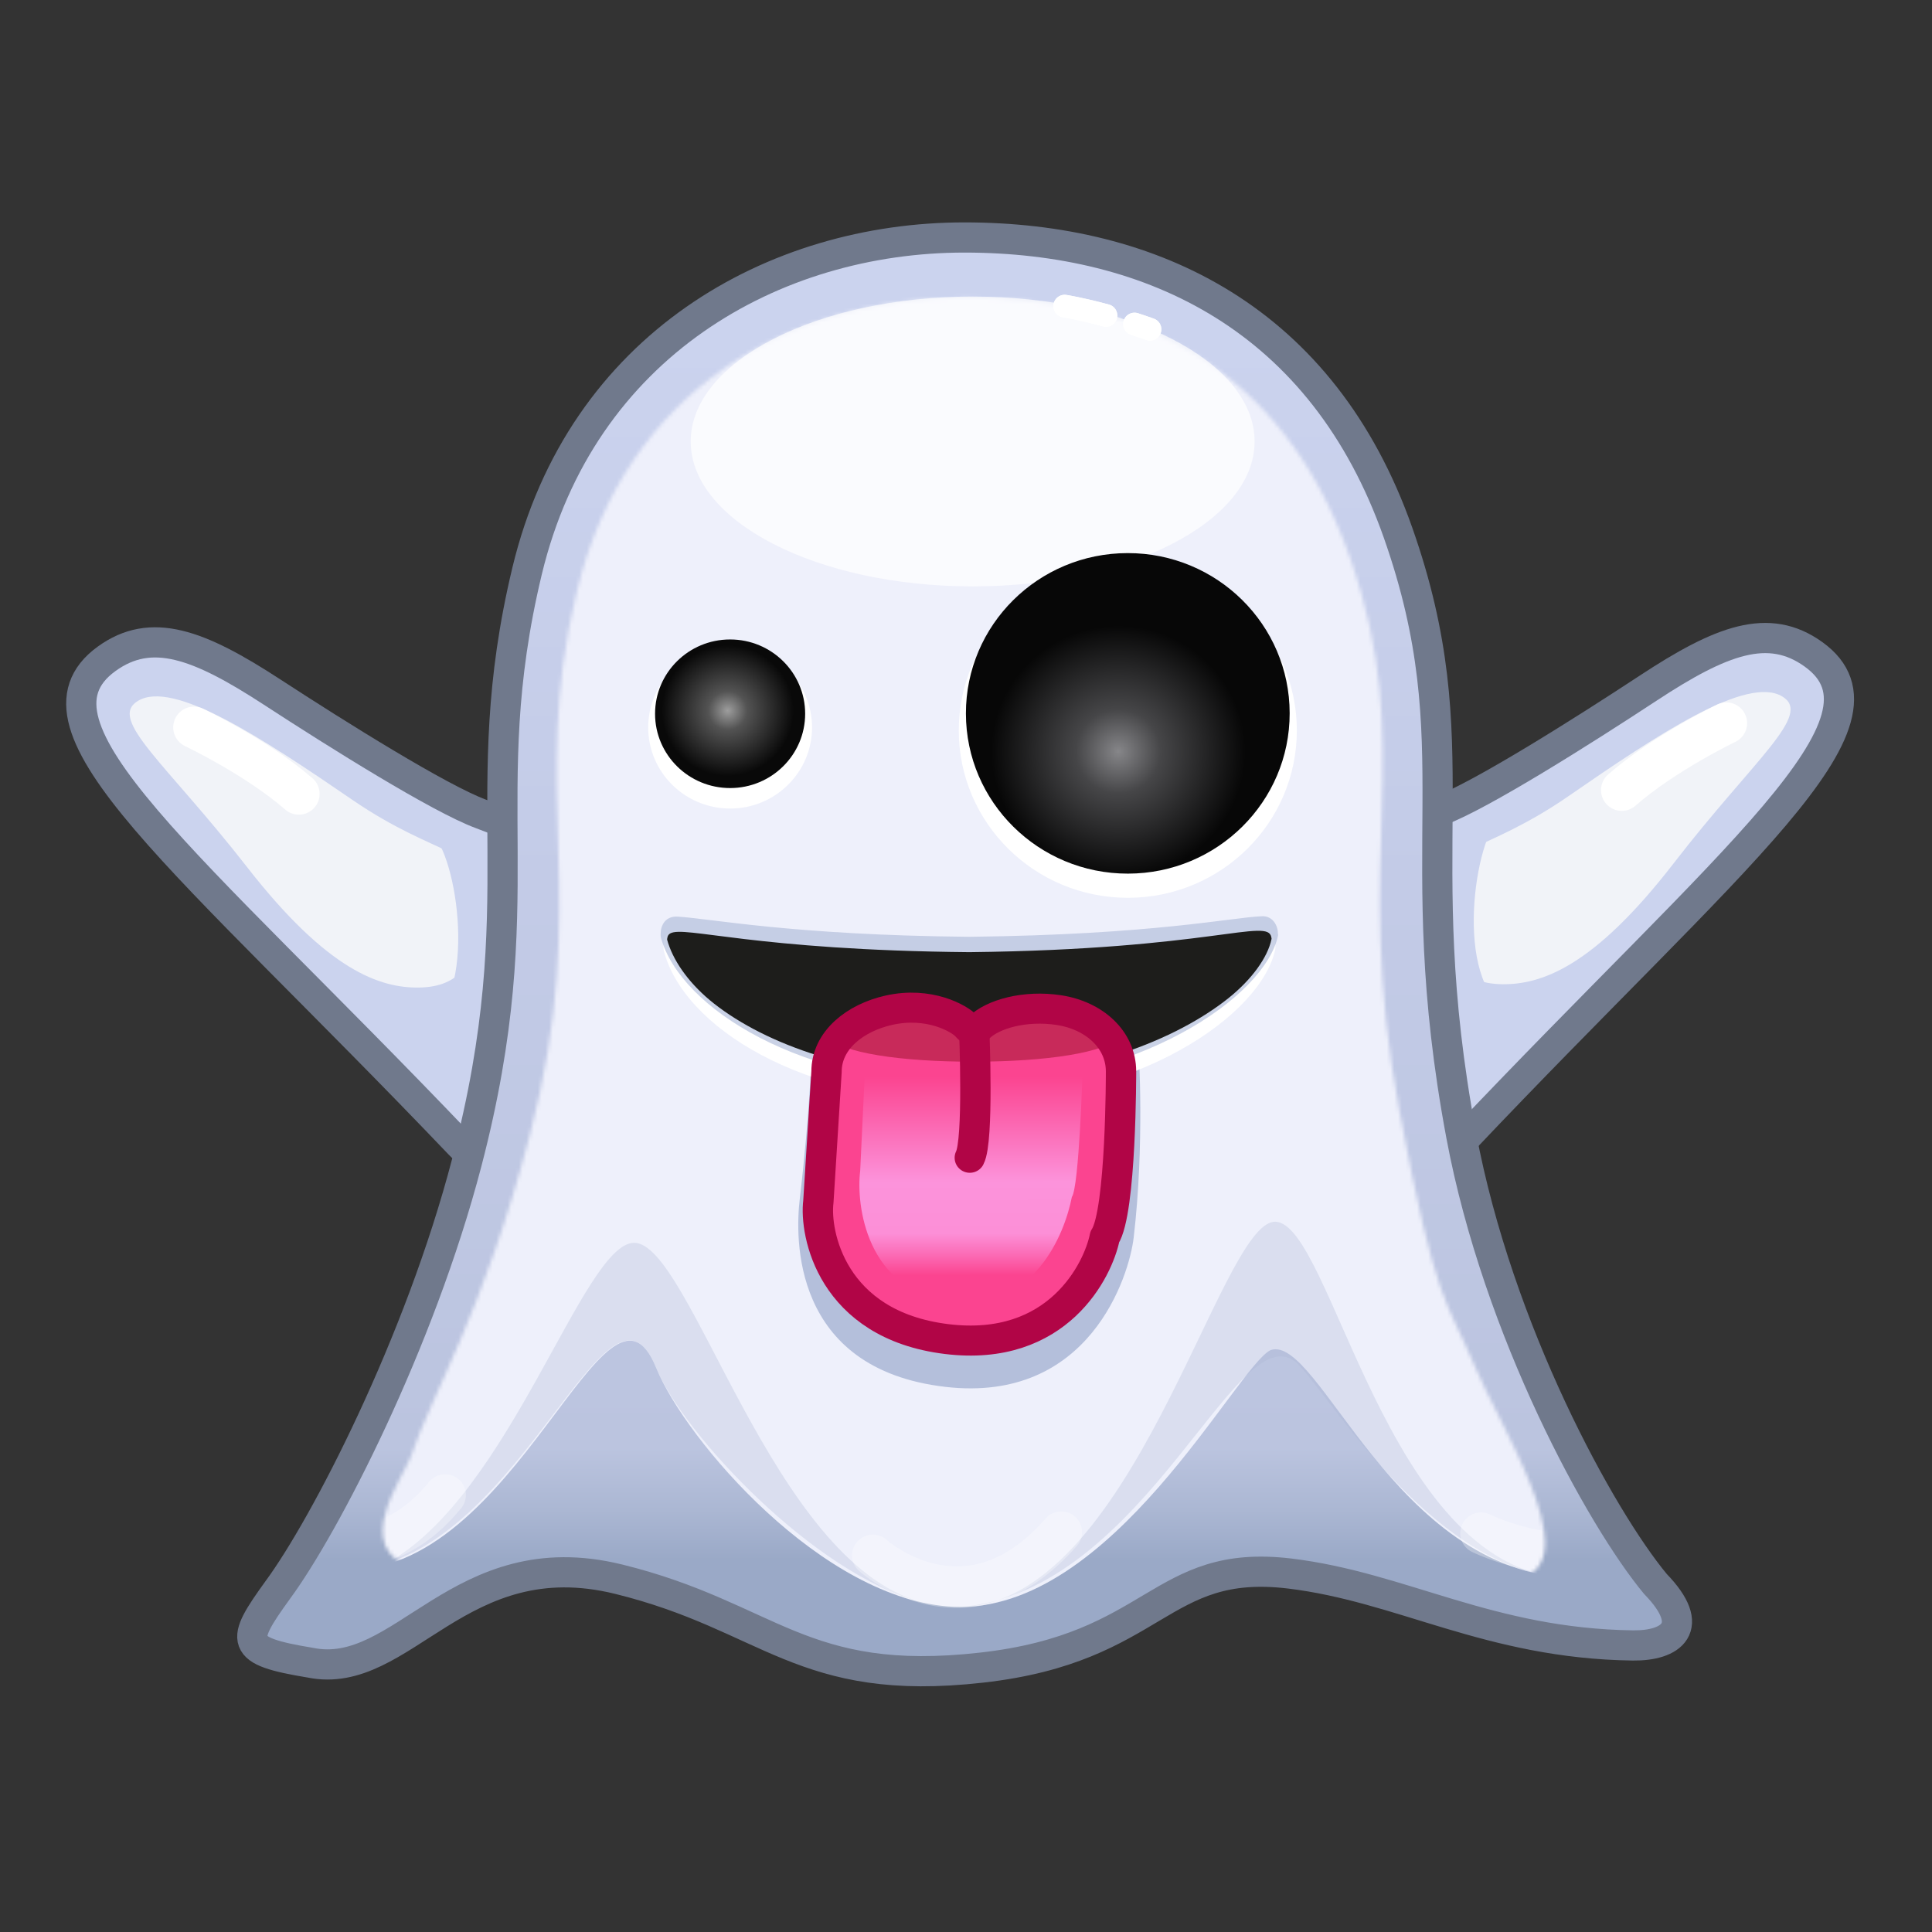 <svg xmlns="http://www.w3.org/2000/svg" viewBox="0 0 512 512" width="512" height="512" style="width: 100%; height: 100%; transform: translate3d(0,0,0);" preserveAspectRatio="xMidYMid meet"><rect x="0" y="0" width="512" height="512" fill="#333333" stroke="none"/><defs><clipPath id="__lottie_element_4227"><rect width="512" height="512" x="0" y="0"></rect></clipPath><clipPath id="__lottie_element_4229"><path d="M0,0 L512,0 L512,512 L0,512z"></path></clipPath><linearGradient id="__lottie_element_4239" spreadMethod="pad" gradientUnits="userSpaceOnUse" x1="0" y1="-175" x2="0" y2="153.275"><stop offset="1%" stop-color="rgb(203,211,238)"></stop><stop offset="46%" stop-color="rgb(195,203,231)"></stop><stop offset="91%" stop-color="rgb(187,196,223)"></stop><stop offset="96%" stop-color="rgb(171,183,211)"></stop><stop offset="100%" stop-color="rgb(154,169,199)"></stop></linearGradient><radialGradient id="__lottie_element_4243" spreadMethod="pad" gradientUnits="userSpaceOnUse" cx="40" cy="-61" r="36.052" fx="40" fy="-61"><stop offset="0%" stop-color="rgb(134,134,137)"></stop><stop offset="31%" stop-color="rgb(70,70,72)"></stop><stop offset="93%" stop-color="rgb(7,7,7)"></stop></radialGradient><radialGradient id="__lottie_element_4247" spreadMethod="pad" gradientUnits="userSpaceOnUse" cx="-63" cy="-72" r="19.79" fx="-63" fy="-72"><stop offset="0%" stop-color="rgb(157,157,157)"></stop><stop offset="26%" stop-color="rgb(83,83,83)"></stop><stop offset="88%" stop-color="rgb(9,9,9)"></stop></radialGradient><linearGradient id="__lottie_element_4251" spreadMethod="pad" gradientUnits="userSpaceOnUse" x1="1" y1="25" x2="1" y2="77.876"><stop offset="0%" stop-color="rgb(251,68,144)"></stop><stop offset="27%" stop-color="rgb(251,108,182)"></stop><stop offset="53%" stop-color="rgb(252,147,219)"></stop><stop offset="65%" stop-color="rgb(252,145,217)"></stop><stop offset="79%" stop-color="rgb(252,143,215)"></stop><stop offset="90%" stop-color="rgb(251,106,180)"></stop><stop offset="100%" stop-color="rgb(251,68,144)"></stop></linearGradient><clipPath id="__lottie_element_4262"><path d="M0,0 L512,0 L512,512 L0,512z"></path></clipPath><mask id="__lottie_element_4265" mask-type="alpha"><g style="display: none;"><g><g><path></path></g></g></g></mask><mask id="__lottie_element_4271" mask-type="alpha"><g style="display: none;"><g><g><path></path></g></g></g></mask><clipPath id="__lottie_element_4278"><path d="M0,0 L512,0 L512,512 L0,512z"></path></clipPath><mask id="__lottie_element_4281" mask-type="alpha"><g style="display: none;"><g><g><path></path></g></g></g></mask><mask id="__lottie_element_4287" mask-type="alpha"><g style="display: block;" transform="matrix(1,0,0,1,256,260)" opacity="1"><g opacity="1" transform="matrix(1,0,0,1,0,0)"><g opacity="1" transform="matrix(1,0,0,1,0,0)"><path fill="rgb(255,255,255)" fill-opacity="1" d=" M148.566,157.711 C119.487,171.229 92.956,221.503 0.87,221.503 C-102.834,221.503 -108.281,166.672 -146.291,155.525 C-163.534,150.468 -148.759,130.877 -147.111,125.968 C-141.379,109.008 -127.855,87.758 -115.625,40.938 C-98.985,-22.712 -116.188,-48.813 -103.188,-103.063 C-90.188,-157.313 -46,-181.125 -0.312,-181.125 C44.938,-181.125 83.688,-163.625 101.75,-112.25 C119.812,-60.875 101.856,-35.002 114.875,34.438 C124.625,86.408 127.495,84.535 134.765,101.907 C141.5,118 163,151 148.566,157.711z"></path></g></g></g></mask><linearGradient id="__lottie_element_4299" spreadMethod="pad" gradientUnits="userSpaceOnUse" x1="-15349.687" y1="-83" x2="-15403.475" y2="-189.615"><stop offset="1%" stop-color="rgb(203,211,238)"></stop><stop offset="41%" stop-color="rgb(195,203,231)"></stop><stop offset="81%" stop-color="rgb(187,196,223)"></stop><stop offset="91%" stop-color="rgb(171,183,211)"></stop><stop offset="100%" stop-color="rgb(154,169,199)"></stop></linearGradient><linearGradient id="__lottie_element_4306" spreadMethod="pad" gradientUnits="userSpaceOnUse" x1="-169" y1="-83" x2="-115.212" y2="23.615"><stop offset="0%" stop-color="rgb(154,169,199)"></stop><stop offset="9%" stop-color="rgb(171,183,211)"></stop><stop offset="19%" stop-color="rgb(187,196,223)"></stop><stop offset="61%" stop-color="rgb(195,203,231)"></stop><stop offset="100%" stop-color="rgb(203,211,238)"></stop></linearGradient></defs><g clip-path="url(#__lottie_element_4227)"><g clip-path="url(#__lottie_element_4229)" style="display: block;" transform="matrix(1,0,0,1,0,0)" opacity="1"><g style="display: block;" transform="matrix(1,-0.024,0.024,1,255.719,257.486)" opacity="1"><g opacity="1" transform="matrix(-1,0,0,1,-2.795,0.74)"><g opacity="1" transform="matrix(1,0,0,1,0,0)"><path fill="url(#__lottie_element_4306)" fill-opacity="1" d=" M132.226,41.668 C203.812,-35.993 247.66,-71.75 222.558,-89.034 C210.493,-97.342 195.319,-91.738 176.174,-78.595 C159.054,-66.842 135.278,-49.925 124.411,-45.591 C91.514,-32.47 77.135,-12.509 83.527,17.768 C89.503,46.074 116.838,58.362 132.226,41.668z"></path></g><g opacity="1" transform="matrix(1,0,0,1,0,0)"><path fill="rgb(241,243,248)" fill-opacity="1" d=" M158.28,-50.069 C182.078,-67.233 205.072,-83.141 214.538,-77.69 C222.706,-72.986 207.551,-61.152 186.621,-32.917 C166.017,-5.121 152.244,-0.043 141.765,0.012 C131.286,0.067 125.098,-5.943 124.14,-24.26 C123.536,-35.804 136.496,-34.357 158.28,-50.069z"></path></g><g opacity="1" transform="matrix(1,0,0,1,0,0)"><path stroke-linecap="butt" stroke-linejoin="miter" fill-opacity="0" stroke-miterlimit="10" stroke="rgb(112,121,140)" stroke-opacity="1" stroke-width="8" d=" M132.226,41.668 C202.338,-35.421 247.66,-71.75 222.558,-89.034 C210.493,-97.342 198.084,-92.331 178.939,-79.188 C161.819,-67.435 135.278,-49.925 124.411,-45.591 C91.514,-32.47 77.135,-12.509 83.527,17.768 C89.503,46.074 116.95,58.465 132.226,41.668z"></path></g><g opacity="1" transform="matrix(1,0,0,1,0,0)"><path stroke-linecap="round" stroke-linejoin="round" fill-opacity="0" stroke="rgb(255,255,255)" stroke-opacity="1" stroke-width="11" d=" M199.848,-70.329 C199.848,-70.329 183.514,-62.108 172.497,-52.041"></path></g></g></g><g style="display: block;" transform="matrix(-1,0,0,1,256,240.499)" opacity="1"><g opacity="1" transform="matrix(1,0,0,1,0,0)"><path fill="rgb(203,211,238)" fill-opacity="1" d=" M137.387,-20.418 C130.137,-17.418 106,24.75 106,24.75 C106,24.75 160.074,34.777 148.835,33.661 C129.44,31.739 133.387,-6.668 139.887,-17.418 C142.954,-22.49 144.637,-23.418 137.387,-20.418z"></path></g></g><g style="display: block;" transform="matrix(1,0.02,-0.02,1,256.248,257.98)" opacity="1"><g opacity="1" transform="matrix(1,0,0,1,0,0)"><path fill="url(#__lottie_element_4299)" fill-opacity="1" d=" M132.226,41.668 C203.812,-35.993 247.66,-71.75 222.558,-89.034 C210.493,-97.342 195.319,-91.738 176.174,-78.595 C159.054,-66.842 135.278,-49.925 124.411,-45.591 C91.514,-32.47 77.135,-12.509 83.527,17.768 C89.503,46.074 116.838,58.362 132.226,41.668z"></path></g><g opacity="1" transform="matrix(1,0,0,1,0,0)"><path fill="rgb(241,243,248)" fill-opacity="1" d=" M158.28,-50.069 C182.078,-67.233 205.072,-83.141 214.538,-77.69 C222.706,-72.986 207.551,-61.152 186.621,-32.917 C166.017,-5.121 152.244,-0.043 141.765,0.012 C131.286,0.067 125.098,-5.943 124.14,-24.26 C123.536,-35.804 136.496,-34.357 158.28,-50.069z"></path></g><g opacity="1" transform="matrix(1,0,0,1,0,0)"><path stroke-linecap="butt" stroke-linejoin="miter" fill-opacity="0" stroke-miterlimit="10" stroke="rgb(112,121,140)" stroke-opacity="1" stroke-width="8" d=" M132.226,41.668 C202.338,-35.421 247.66,-71.75 222.558,-89.034 C210.493,-97.342 198.084,-92.331 178.939,-79.188 C161.819,-67.435 135.278,-49.925 124.411,-45.591 C91.514,-32.47 77.135,-12.509 83.527,17.768 C89.503,46.074 116.95,58.465 132.226,41.668z"></path></g><g opacity="1" transform="matrix(1,0,0,1,0,0)"><path stroke-linecap="round" stroke-linejoin="round" fill-opacity="0" stroke="rgb(255,255,255)" stroke-opacity="1" stroke-width="11" d=" M199.848,-70.329 C199.848,-70.329 183.514,-62.108 172.497,-52.041"></path></g></g><g style="display: block;" transform="matrix(1,0,0,1,256,235.999)" opacity="1"><g opacity="1" transform="matrix(1,0,0,1,0,0)"><path fill="rgb(203,211,238)" fill-opacity="1" d=" M137.387,-20.418 C130.137,-17.418 106,24.75 106,24.75 C106,24.75 160.074,34.777 148.835,33.661 C129.44,31.739 133.387,-6.668 139.887,-17.418 C142.954,-22.49 144.637,-23.418 137.387,-20.418z"></path></g></g><g style="display: block;" transform="matrix(1,0,0,1,256,259.999)" opacity="1"><g opacity="1" transform="matrix(1,0,0,1,0,0)"><path fill="url(#__lottie_element_4239)" fill-opacity="1" d=" M-0.438,-197.063 C-50.859,-197.063 -101.937,-168.589 -116.313,-108.688 C-130.689,-48.787 -113.943,-22.159 -132.313,48.125 C-144.845,96.075 -169.939,144.474 -182.394,161.365 C-192.283,175.058 -192.776,177.507 -173.837,180.616 C-149.205,185.718 -134.31,148.114 -92.063,158.5 C-51.974,168.357 -43.644,187.341 4.125,181.938 C50.629,176.733 51.129,152.872 85.75,157 C115.599,160.591 138.592,175.554 176.75,176.063 C186.82,176.186 193.93,171.311 182.688,159.75 C168.257,142.346 140.983,92.85 131.25,40.938 C116.874,-35.736 134.467,-62.106 114.5,-118.813 C94.533,-175.52 49.509,-197.063 -0.438,-197.063z"></path><path stroke-linecap="round" stroke-linejoin="round" fill-opacity="0" stroke="rgb(112,121,140)" stroke-opacity="1" stroke-width="8" d=" M-0.438,-197.063 C-50.859,-197.063 -101.937,-168.589 -116.313,-108.688 C-130.689,-48.787 -113.943,-22.159 -132.313,48.125 C-144.845,96.075 -169.939,144.474 -182.394,161.365 C-192.283,175.058 -192.776,177.507 -173.837,180.616 C-149.205,185.718 -134.31,148.114 -92.063,158.5 C-51.974,168.357 -43.644,187.341 4.125,181.938 C50.629,176.733 51.129,152.872 85.75,157 C115.599,160.591 138.592,175.554 176.75,176.063 C186.82,176.186 193.93,171.311 182.688,159.75 C168.257,142.346 140.983,92.85 131.25,40.938 C116.874,-35.736 134.467,-62.106 114.5,-118.813 C94.533,-175.52 49.509,-197.063 -0.438,-197.063z"></path></g></g><g clip-path="url(#__lottie_element_4278)" style="display: block;" transform="matrix(1,0,0,1,0.001,-0.002)" opacity="1"><g style="display: block;" mask="url(#__lottie_element_4287)"><g transform="matrix(1,0,0,1,414.167,262)" opacity="1"><g opacity="1" transform="matrix(1,0,0,1,0,0)"><path fill="rgb(238,240,251)" fill-opacity="1" d=" M372.853,34.437 C359.833,-35.003 377.803,-60.923 359.723,-112.273 C330.573,-195.018 233.613,-274.15 189,-238.688 C162.785,-260.474 -615.56,-264.108 -647.482,-239.1 C-691.922,-275.487 -799.438,-193.788 -821.207,-103.083 C-834.227,-48.833 -816.987,-22.703 -833.627,40.947 C-845.857,87.767 -863.797,127.557 -872.437,143.237 C-875.97,149.678 -869.413,157.253 -849.787,151.617 C-848.786,151.617 -814.708,142.046 -791.067,101.357 C-778.152,79.125 -776.648,154.997 -726.197,164.807 C-659.599,177.977 -655.286,68.627 -640.887,104.097 C-633.697,121.807 -620.677,158.297 -587.197,164.807 C-532.748,175.575 -519.184,103.152 -509.844,98.644 C-496.38,94.216 -493.981,163.754 -439.767,165.777 C-383.055,167.96 -375.042,71.688 -361.887,104.097 C-354.169,123.108 -355.988,152.49 -323.517,154.02 C-277.239,156.203 -253.45,68.055 -240.295,100.464 C-232.577,119.475 -196.116,162.286 -161.397,163.818 C-119.573,165.664 -86.474,100.14 -77.423,95.772 C-64.536,91.534 -44.857,154.769 2.759,156.183 C69.727,158.386 34.272,62.357 52.955,94.261 C63.323,111.966 85.889,153.213 125.683,154.698 C182.395,156.881 182.958,71.688 196.113,104.097 C203.303,121.807 216.323,158.297 249.803,164.807 C295.846,173.913 313.242,123.047 323.173,102.997 C335.849,77.336 349.916,159.678 408.993,154.767 C429.536,153.059 389.945,125.54 372.853,34.437z"></path></g><g opacity="0.3" transform="matrix(1,0,0,1,0,0)"><path fill="rgb(170,182,210)" fill-opacity="1" d=" M115.388,153.339 C69.313,141.226 64.743,64.647 49.75,64.647 C34.889,64.647 65.336,146.533 12.745,155.631 C68.544,147.376 35.261,64.048 52.954,94.261 C62.374,110.348 83.278,145.864 115.388,153.339z"></path></g><g opacity="0.3" transform="matrix(1,0,0,1,0,0)"><path fill="rgb(170,182,210)" fill-opacity="1" d=" M0.426,156.172 C-47.106,153.242 -61.273,61.775 -76.266,61.775 C-91.127,61.775 -113.869,163.953 -160.455,163.917 C-109.633,160.594 -85.476,82.249 -69.622,100.092 C-59.958,110.8 -33.471,154.083 0.426,156.172z"></path></g><g opacity="0.3" transform="matrix(1,0,0,1,0,0)"><path fill="rgb(170,182,210)" fill-opacity="1" d=" M-170.038,162.546 C-209.668,151.888 -231.12,67.358 -246.095,67.358 C-259.699,67.358 -278.934,134.462 -311.778,152.312 C-272.945,140.081 -252.245,71.021 -240.294,100.464 C-233.253,117.807 -198.306,155.27 -170.038,162.546z"></path></g><g opacity="0.3" transform="matrix(1,0,0,1,0,0)"><path fill="rgb(170,182,210)" fill-opacity="1" d=" M-367.188,63.397 C-380.66,63.397 -384.549,144.625 -423.706,163.542 C-381.353,149.439 -373.684,75.034 -361.887,104.097 C-355.029,120.989 -358.577,143.625 -333.631,152.126 C-332.783,152.328 -331.924,152.547 -331.051,152.791 C-368.957,142.213 -352.195,63.397 -367.188,63.397z"></path></g><g opacity="0.3" transform="matrix(1,0,0,1,0,0)"><path fill="rgb(170,182,210)" fill-opacity="1" d=" M-456.961,162.437 C-496.672,145.323 -494.428,63.397 -508.688,63.397 C-522.676,63.397 -526.34,150.96 -569.872,165.424 C-529.669,159.697 -518.102,102.63 -509.844,98.644 C-497.976,94.741 -494.697,148.296 -456.961,162.437z"></path></g><g opacity="0.3" transform="matrix(1,0,0,1,0,0)"><path fill="rgb(170,182,210)" fill-opacity="1" d=" M-645.688,63.397 C-659.475,63.397 -663.234,148.466 -705.026,164.755 C-658.444,154.07 -653.579,72.832 -640.887,104.097 C-634.029,120.989 -621.854,154.944 -591.695,163.697 C-590.321,163.949 -588.929,164.223 -587.499,164.549 C-633.95,153.971 -630.695,63.397 -645.688,63.397z"></path></g><g opacity="1" transform="matrix(1,0,0,1,0,0)"><g opacity="0.3" transform="matrix(1,0,0,1,0,0)"><path fill="rgb(170,182,210)" fill-opacity="1" d=" M246.226,163.965 C202.111,151.036 205.019,63.397 190.271,63.397 C176.66,63.397 180.271,135.225 139.966,153.018 C183.887,140.446 184.153,74.632 196.113,104.097 C203.04,121.161 215.389,155.646 246.226,163.965z"></path></g><g opacity="0.3" transform="matrix(1,0,0,1,0,0)"><path fill="rgb(170,182,210)" fill-opacity="1" d=" M247.048,164.184 C246.835,164.127 246.615,164.079 246.404,164.018 C246.618,164.075 246.833,164.13 247.048,164.184z"></path></g></g><g opacity="0.3" transform="matrix(1,0,0,1,0,0)"><path fill="rgb(170,182,210)" fill-opacity="1" d=" M354.164,128.079 C342.395,98.926 340.162,63.397 330.771,63.397 C317.127,63.397 313.305,146.706 272.727,164.227 C302.079,155.997 315.095,119.305 323.173,102.997 C330.38,88.408 338.041,108.73 354.164,128.079z"></path></g><g opacity="0.3" transform="matrix(1,0,0,1,0,0)"><path fill="rgb(170,182,210)" fill-opacity="1" d=" M-732.393,163.193 C-774.079,147.914 -771.537,63.397 -786.021,63.397 C-800.882,63.397 -809.736,148.581 -861.486,153.581 C-859.037,153.344 -856.69,153.065 -854.427,152.754 C-852.968,152.459 -851.427,152.088 -849.787,151.617 C-848.786,151.617 -814.708,142.046 -791.067,101.357 C-778.704,80.074 -776.791,148.686 -732.393,163.193z"></path></g><g opacity="0.3" transform="matrix(1,0,0,1,0,0)"><path stroke-linecap="round" stroke-linejoin="round" fill-opacity="0" stroke="rgb(255,255,255)" stroke-opacity="1" stroke-width="11" d=" M-21.677,144.323 C-21.677,144.323 17.081,163.724 40.744,130.79"></path></g><g opacity="0.3" transform="matrix(1,0,0,1,0,0)"><path stroke-linecap="round" stroke-linejoin="round" fill-opacity="0" stroke="rgb(255,255,255)" stroke-opacity="1" stroke-width="11" d=" M96.543,136.557 C96.543,136.557 131.855,162.057 160.542,133.37"></path></g><g opacity="0.3" transform="matrix(1,0,0,1,0,0)"><path stroke-linecap="round" stroke-linejoin="round" fill-opacity="0" stroke="rgb(255,255,255)" stroke-opacity="1" stroke-width="11" d=" M-348.427,137.389 C-348.427,137.389 -319.611,162.889 -296.201,134.202"></path></g><g opacity="0.3" transform="matrix(1,0,0,1,0,0)"><path stroke-linecap="round" stroke-linejoin="round" fill-opacity="0" stroke="rgb(255,255,255)" stroke-opacity="1" stroke-width="11" d=" M-182.857,150.199 C-182.857,150.199 -157.955,172.74 -132.925,144.053"></path></g><g opacity="0.3" transform="matrix(1,0,0,1,0,0)"><path stroke-linecap="round" stroke-linejoin="round" fill-opacity="0" stroke="rgb(255,255,255)" stroke-opacity="1" stroke-width="11" d=" M-468.572,149.146 C-468.572,149.146 -433.26,174.646 -404.573,145.959"></path></g><g opacity="0.3" transform="matrix(1,0,0,1,0,0)"><path stroke-linecap="round" stroke-linejoin="round" fill-opacity="0" stroke="rgb(255,255,255)" stroke-opacity="1" stroke-width="11" d=" M-747.461,149.146 C-747.461,149.146 -712.149,174.646 -683.462,145.959"></path></g><g opacity="0.3" transform="matrix(1,0,0,1,0,0)"><path stroke-linecap="round" stroke-linejoin="round" fill-opacity="0" stroke="rgb(255,255,255)" stroke-opacity="1" stroke-width="11" d=" M-608.461,149.146 C-608.461,149.146 -573.149,174.646 -544.462,145.959"></path></g><g opacity="0.3" transform="matrix(1,0,0,1,0,0)"><path stroke-linecap="round" stroke-linejoin="round" fill-opacity="0" stroke="rgb(255,255,255)" stroke-opacity="1" stroke-width="11" d=" M227.019,149.146 C227.019,149.146 262.331,174.646 291.018,145.959"></path></g></g></g><g style="display: none;" mask="url(#__lottie_element_4281)"><g><g><path></path></g><g><path></path></g><g><path></path></g><g><path></path></g><g><path></path></g><g><path></path></g><g><path></path></g><g><g><path></path></g><g><path></path></g></g><g><path></path></g><g><path></path></g><g><path stroke-linecap="round" stroke-linejoin="round" fill-opacity="0"></path></g><g><path stroke-linecap="round" stroke-linejoin="round" fill-opacity="0"></path></g><g><path stroke-linecap="round" stroke-linejoin="round" fill-opacity="0"></path></g><g><path stroke-linecap="round" stroke-linejoin="round" fill-opacity="0"></path></g><g><path stroke-linecap="round" stroke-linejoin="round" fill-opacity="0"></path></g><g><path stroke-linecap="round" stroke-linejoin="round" fill-opacity="0"></path></g><g><path stroke-linecap="round" stroke-linejoin="round" fill-opacity="0"></path></g><g><path stroke-linecap="round" stroke-linejoin="round" fill-opacity="0"></path></g></g></g></g><g clip-path="url(#__lottie_element_4262)" style="display: none;"><g style="display: none;" mask="url(#__lottie_element_4271)"><g><g><path></path></g><g><path></path></g><g><path></path></g><g><path></path></g><g><path></path></g><g><path></path></g><g><path></path></g><g><g><path></path></g><g><path></path></g></g><g><path></path></g><g><path></path></g><g><path stroke-linecap="round" stroke-linejoin="round" fill-opacity="0"></path></g><g><path stroke-linecap="round" stroke-linejoin="round" fill-opacity="0"></path></g><g><path stroke-linecap="round" stroke-linejoin="round" fill-opacity="0"></path></g><g><path stroke-linecap="round" stroke-linejoin="round" fill-opacity="0"></path></g><g><path stroke-linecap="round" stroke-linejoin="round" fill-opacity="0"></path></g><g><path stroke-linecap="round" stroke-linejoin="round" fill-opacity="0"></path></g><g><path stroke-linecap="round" stroke-linejoin="round" fill-opacity="0"></path></g><g><path stroke-linecap="round" stroke-linejoin="round" fill-opacity="0"></path></g></g></g><g style="display: none;" mask="url(#__lottie_element_4265)"><g><g><path></path></g><g><path></path></g><g><path></path></g><g><path></path></g><g><path></path></g><g><path></path></g><g><path></path></g><g><g><path></path></g><g><path></path></g></g><g><path></path></g><g><path></path></g><g><path stroke-linecap="round" stroke-linejoin="round" fill-opacity="0"></path></g><g><path stroke-linecap="round" stroke-linejoin="round" fill-opacity="0"></path></g><g><path stroke-linecap="round" stroke-linejoin="round" fill-opacity="0"></path></g><g><path stroke-linecap="round" stroke-linejoin="round" fill-opacity="0"></path></g><g><path stroke-linecap="round" stroke-linejoin="round" fill-opacity="0"></path></g><g><path stroke-linecap="round" stroke-linejoin="round" fill-opacity="0"></path></g><g><path stroke-linecap="round" stroke-linejoin="round" fill-opacity="0"></path></g><g><path stroke-linecap="round" stroke-linejoin="round" fill-opacity="0"></path></g></g></g></g><g style="display: block;" transform="matrix(1,0,0,1,256,259.999)" opacity="1"><g opacity="0.7" transform="matrix(1,0,0,1,0,0)"><path fill="rgb(255,255,255)" fill-opacity="1" d=" M76.486,-143.003 C76.486,-121.794 43.032,-104.6 1.765,-104.6 C-39.502,-104.6 -72.955,-121.794 -72.955,-143.003 C-72.955,-164.212 -39.502,-181.406 1.765,-181.406 C43.032,-181.406 76.486,-164.212 76.486,-143.003z"></path></g><g opacity="1" transform="matrix(1,0,0,1,0,0)"><g opacity="1" transform="matrix(1,0,0,1,0,0)"><path stroke-linecap="round" stroke-linejoin="round" fill-opacity="0" stroke="rgb(255,255,255)" stroke-opacity="1" stroke-width="6" d=" M44.66,-174.132 C45.984,-173.699 47.355,-173.232 48.766,-172.727"></path></g><g opacity="1" transform="matrix(1,0,0,1,0,0)"><path stroke-linecap="round" stroke-linejoin="round" fill-opacity="0" stroke="rgb(255,255,255)" stroke-opacity="1" stroke-width="6" d=" M26.15,-178.875 C26.15,-178.875 30.411,-178.21 37.095,-176.395"></path></g></g><g opacity="1" transform="matrix(1,0,0,1,0,0)"><g opacity="1" transform="matrix(1,0,0,1,0,0)"><path stroke-linecap="round" stroke-linejoin="round" fill-opacity="0" stroke="rgb(255,255,255)" stroke-opacity="1" stroke-width="6" d=" M44.66,-174.132 C45.984,-173.699 47.355,-173.232 48.766,-172.727"></path></g><g opacity="1" transform="matrix(1,0,0,1,0,0)"><path stroke-linecap="round" stroke-linejoin="round" fill-opacity="0" stroke="rgb(255,255,255)" stroke-opacity="1" stroke-width="6" d=" M26.15,-178.875 C26.15,-178.875 30.411,-178.21 37.095,-176.395"></path></g></g></g><g style="display: block;" transform="matrix(1.005,-0.001,0.001,0.995,256.227,259.888)" opacity="1"><g opacity="1" transform="matrix(1,0,0,1,0,0)"><path fill="rgb(180,191,219)" fill-opacity="1" d=" M-5.751,108.184 C-46.446,103.386 -45.312,68.213 -44.123,58.131 C-41.302,34.202 -40.948,18.486 -40.948,18.486 C-40.948,8.153 -35.057,-0.302 -24.484,-0.302 C-24.484,-0.302 -9.274,-0.302 -9.274,-0.302 C-5.879,-0.302 -2.655,1.153 -0.454,3.679 C-0.454,3.679 0.12,4.337 0.12,4.337 C0.968,5.31 2.52,5.262 3.303,4.239 C3.303,4.239 3.303,4.239 3.303,4.239 C5.491,1.381 8.928,-0.302 12.58,-0.302 C12.58,-0.302 28.033,-0.302 28.033,-0.302 C38.606,-0.302 45.277,8.153 45.277,18.486 C45.277,18.486 46.877,43.408 43.916,68.523 C42.727,78.605 32.262,112.666 -5.751,108.184z"></path></g></g><g style="display: block;" transform="matrix(1.005,-0.001,0.001,0.995,256.227,259.888)" opacity="1"><g opacity="1" transform="matrix(1,0,0,1,0,0)"><g opacity="1" transform="matrix(1,0,0,1,0,0)"><path fill="rgb(255,255,255)" fill-opacity="1" d=" M81.385,-8.546 C77.969,9.134 44.827,32.262 0.644,32.262 C-43.539,32.262 -74.811,12.192 -79.913,-8.108 C-79.961,-8.3 -79.975,-8.86 -79.977,-9.03 C-80,-11.46 -79.632,-13.232 -76.288,-13.024 C-67.812,-12.496 -45.977,-5.077 0.664,-4.566 C49.447,-5.1 70.409,-12.768 78.056,-12.994 C80.605,-13.069 81.313,-11.639 81.339,-9.084 C81.341,-8.915 81.422,-8.738 81.385,-8.546z"></path></g></g><g opacity="0.7" transform="matrix(1,0,0,1,0,0)"><g opacity="1" transform="matrix(1,0,0,1,0,0)"><path fill="rgb(180,191,219)" fill-opacity="1" d=" M82.083,-11.971 C78.632,4.477 44.827,27.629 0.644,27.629 C-43.539,27.629 -75.555,7.315 -80.673,-11.567 C-80.721,-11.745 -80.735,-12.267 -80.737,-12.425 C-80.762,-14.685 -79.586,-17.331 -76.242,-17.135 C-67.766,-16.638 -45.977,-12.161 0.664,-11.686 C49.447,-12.183 70.293,-16.86 77.94,-17.084 C80.489,-17.159 82.017,-14.847 82.038,-12.471 C82.039,-12.314 82.12,-12.149 82.083,-11.971z"></path></g></g><g opacity="1" transform="matrix(1,0,0,1,0,0)"><g opacity="1" transform="matrix(1,0,0,1,0,0)"><path fill="rgb(29,29,27)" fill-opacity="1" d=" M80.362,-11.107 C80.363,-11.067 80.357,-11.021 80.342,-10.976 C79.306,-6.03 75.055,-0.177 68.995,4.711 C55.341,15.726 30.581,25.754 0.647,25.754 C-29.048,25.754 -52.946,16.979 -66.711,6.009 C-66.719,6.004 -66.727,5.999 -66.735,5.989 C-72.675,1.252 -77.028,-4.617 -78.755,-10.086 C-78.848,-10.374 -78.932,-10.66 -79.009,-10.948 C-79.04,-11.064 -79.022,-11.17 -79.005,-11.275 C-78.997,-11.3 -78.996,-11.331 -78.988,-11.361 C-78.98,-11.386 -78.971,-11.416 -78.971,-11.441 C-78.962,-11.511 -78.946,-11.582 -78.937,-11.647 C-78.887,-11.848 -78.821,-12.023 -78.724,-12.173 C-78.691,-12.228 -78.658,-12.278 -78.618,-12.323 C-78.537,-12.413 -78.449,-12.498 -78.352,-12.567 C-78.304,-12.602 -78.248,-12.637 -78.192,-12.671 C-74.411,-14.782 -56.111,-8.173 0.667,-7.594 C64.288,-8.243 79.439,-16.81 80.304,-11.466 C80.314,-11.406 80.323,-11.341 80.333,-11.281 C80.351,-11.221 80.36,-11.167 80.362,-11.107z"></path></g></g></g><g style="display: block;" transform="matrix(1.005,-0.001,0.001,0.995,256.254,260.474)" opacity="1"><g opacity="1" transform="matrix(1,0,0,1,0,0)"><g opacity="1" transform="matrix(1,0,0,1,0,0)"><path fill="rgb(251,68,144)" fill-opacity="1" d=" M-5.483,94.857 C-35.92,91.038 -40.452,67.893 -39.175,57.717 C-39.175,57.717 -37.055,25.114 -37.055,25.114 C-37.055,16.949 -31.969,7.969 -22.943,7.969 C-22.943,7.969 -9.958,7.969 -9.958,7.969 C-7.06,7.969 -2.007,11.419 -0.128,13.415 C-0.128,13.415 0.362,13.934 0.362,13.934 C1.086,14.702 2.41,14.665 3.079,13.857 C3.079,13.857 3.079,13.857 3.079,13.857 C4.947,11.599 7.882,7.969 11,7.969 C11,7.969 24.192,7.969 24.192,7.969 C33.218,7.969 40.603,16.949 40.603,25.114 C40.603,25.114 40.255,61.338 36.341,67.193 C34.071,78.821 23.967,98.553 -5.483,94.857z"></path></g><g opacity="1" transform="matrix(1,0,0,1,0,0)"><path fill="url(#__lottie_element_4251)" fill-opacity="1" d=" M-4.23,84.872 C-26.725,82.049 -29.324,58.968 -28.205,50.047 C-28.205,50.047 -26.923,23.283 -26.923,23.283 C-26.923,16.125 -21.465,10.269 -14.794,10.269 C-14.794,10.269 -5.197,10.269 -5.197,10.269 C-3.055,10.269 -1.021,11.278 0.368,13.027 C0.368,13.027 0.73,13.482 0.73,13.482 C1.265,14.156 2.245,14.123 2.739,13.414 C2.739,13.414 2.739,13.414 2.739,13.414 C4.119,11.434 6.288,10.269 8.592,10.269 C8.592,10.269 18.342,10.269 18.342,10.269 C25.013,10.269 30.471,16.125 30.471,23.283 C30.471,23.283 29.521,54.357 27.606,57.05 C25.691,66.96 17.535,87.603 -4.23,84.872z"></path></g><g opacity="0.5" transform="matrix(1,0,0,1,0,0)"><path fill="rgb(150,15,35)" fill-opacity="1" d=" M40.603,14.231 C36.789,18.669 20.857,20.991 1.779,20.991 C-17.299,20.991 -33.243,18.669 -37.056,14.231 C-33.88,10.583 -28.463,8.172 -22.355,8.172 C-22.355,8.172 -8.376,8.172 -8.376,8.172 C-5.253,8.172 -2.301,9.222 -0.272,11.038 C-0.272,11.038 0.249,11.511 0.249,11.511 C1.035,12.219 2.459,12.179 3.181,11.446 C4.19,10.412 5.476,9.597 6.931,9.035 C8.397,8.473 10.022,8.172 11.7,8.172 C11.7,8.172 25.902,8.172 25.902,8.172 C32.021,8.172 37.427,10.583 40.603,14.231z"></path></g><g opacity="1" transform="matrix(1,0,0,1,0,0)"><path stroke-linecap="round" stroke-linejoin="round" fill-opacity="0" stroke="rgb(177,5,70)" stroke-opacity="1" stroke-width="8" d=" M-5.483,94.857 C-35.92,91.038 -40.271,66.451 -39.24,58.233 C-39.24,58.233 -37.055,23.635 -37.055,23.635 C-37.055,15.184 -29.445,9.269 -20.643,7.269 C-10,4.851 -2.007,9.459 -0.128,11.525 C-0.128,11.525 0.362,12.063 0.362,12.063 C1.086,12.858 2.41,12.82 3.079,11.983 C3.079,11.983 3.079,11.983 3.079,11.983 C6.811,8.251 15.389,5.909 24.192,7.269 C33.644,8.729 40.603,15.184 40.603,23.635 C40.603,23.635 40.645,61.044 36.276,67.709 C34.564,76.374 23.967,98.553 -5.483,94.857z"></path></g></g><g opacity="1" transform="matrix(1,0,0,1,0,0)"><path stroke-linecap="round" stroke-linejoin="round" fill-opacity="0" stroke="rgb(177,5,70)" stroke-opacity="1" stroke-width="8" d=" M1.904,12.734 C1.904,12.734 3.093,42 0.703,46.579"></path></g></g><g style="display: block;" transform="matrix(1.005,-0.001,0.001,0.995,256.227,259.888)" opacity="1"><g opacity="1" transform="matrix(1,0,0,1,0,0)"><path fill="rgb(255,255,255)" fill-opacity="1" d=" M-40.757,-67.51 C-40.757,-55.58 -50.427,-45.909 -62.357,-45.909 C-74.287,-45.909 -83.957,-55.58 -83.957,-67.51 C-83.957,-79.44 -74.287,-89.11 -62.357,-89.11 C-50.427,-89.11 -40.757,-79.44 -40.757,-67.51z"></path></g><g opacity="1" transform="matrix(1,0,0,1,0,0)"><path fill="url(#__lottie_element_4247)" fill-opacity="1" d=" M-42.568,-71.152 C-42.568,-60.223 -51.428,-51.363 -62.357,-51.363 C-73.286,-51.363 -82.147,-60.223 -82.147,-71.152 C-82.147,-82.081 -73.286,-90.942 -62.357,-90.942 C-51.428,-90.942 -42.568,-82.081 -42.568,-71.152z"></path></g></g><g style="display: block;" transform="matrix(1.005,-0.001,0.001,0.995,256.227,259.888)" opacity="1"><g opacity="1" transform="matrix(1,0,0,1,0,0)"><path fill="rgb(255,255,255)" fill-opacity="1" d=" M87.078,-66.599 C87.078,-41.983 67.123,-22.028 42.507,-22.028 C17.891,-22.028 -2.064,-41.983 -2.064,-66.599 C-2.064,-91.215 17.891,-111.17 42.507,-111.17 C67.123,-111.17 87.078,-91.215 87.078,-66.599z"></path></g><g opacity="1" transform="matrix(1,0,0,1,0,0)"><path fill="url(#__lottie_element_4243)" fill-opacity="1" d=" M85.192,-71.152 C85.192,-47.578 66.081,-28.467 42.507,-28.467 C18.933,-28.467 -0.178,-47.578 -0.178,-71.152 C-0.178,-94.726 18.933,-113.837 42.507,-113.837 C66.081,-113.837 85.192,-94.726 85.192,-71.152z"></path></g></g></g></g></svg>